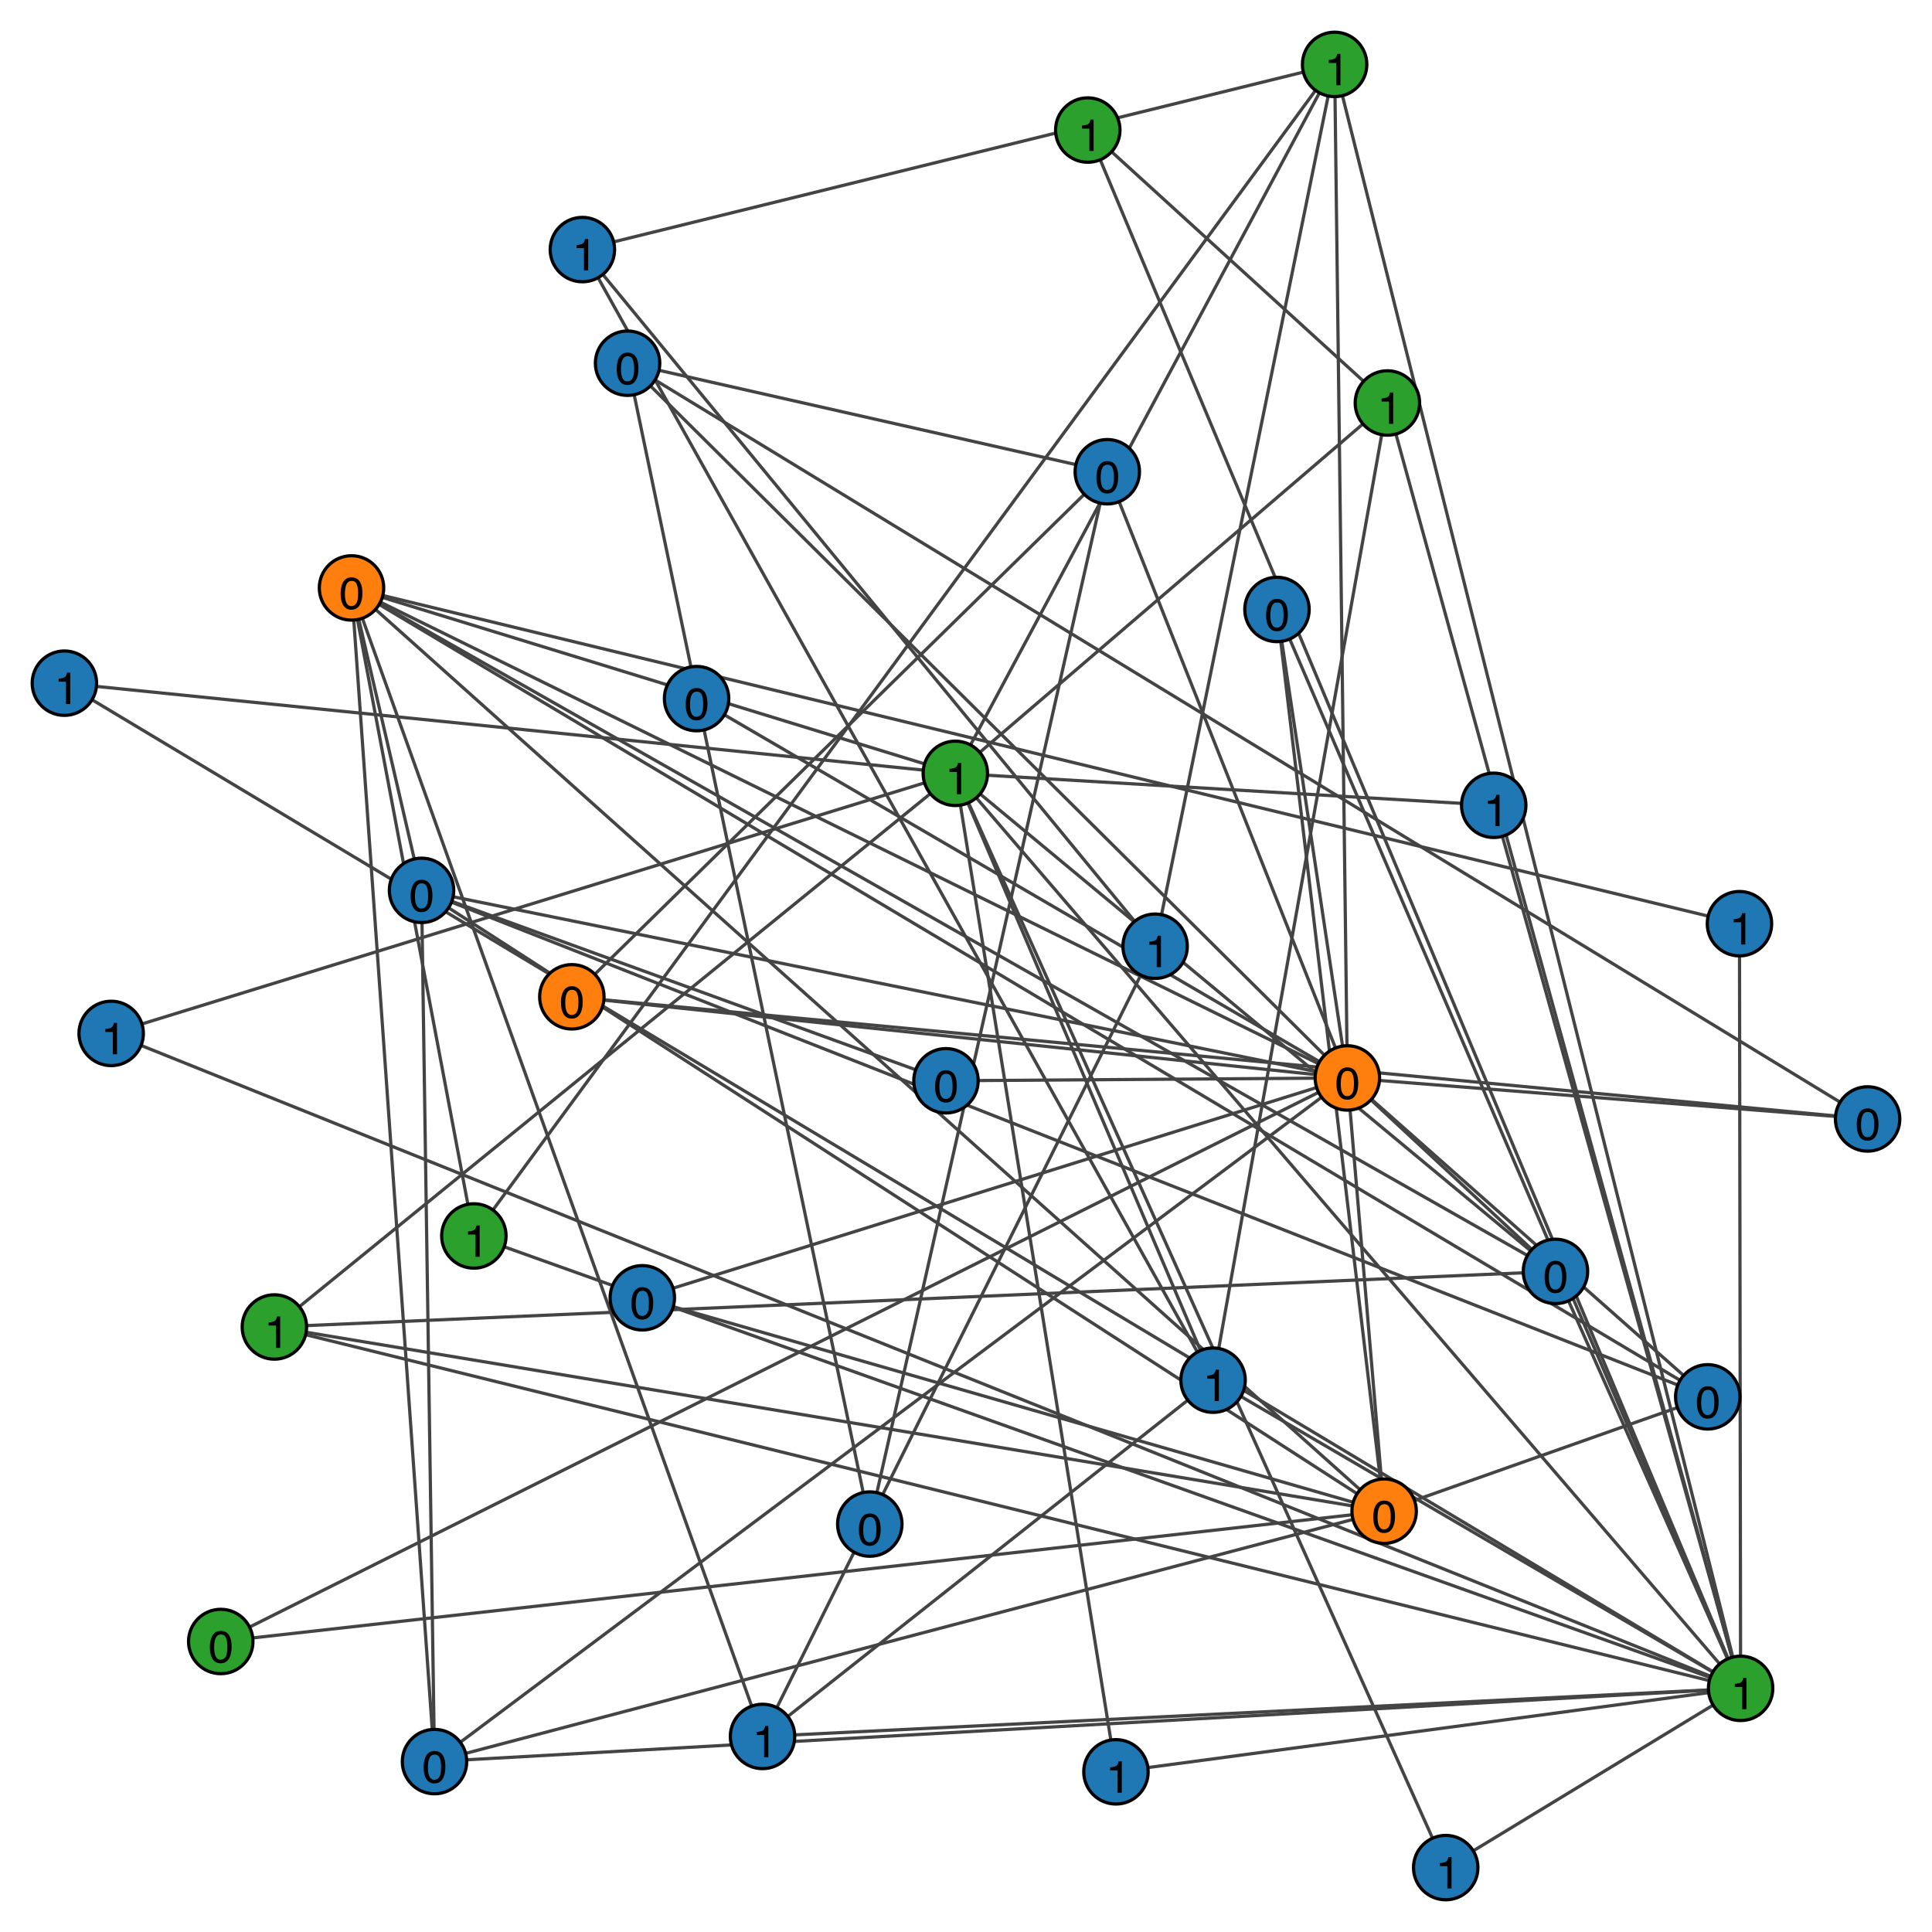 <?xml version="1.0" encoding="UTF-8"?>
<svg xmlns="http://www.w3.org/2000/svg" xmlns:xlink="http://www.w3.org/1999/xlink" width="600" height="600" viewBox="0 0 600 600">
<defs>
<g>
<g id="glyph-0-0">
<path d="M 3.789 -9.789 C 5.055 -9.789 5.969 -9.266 6.535 -8.223 C 6.973 -7.418 7.191 -6.312 7.191 -4.906 C 7.191 -3.578 6.992 -2.477 6.598 -1.605 C 6.023 -0.359 5.082 0.266 3.781 0.266 C 2.605 0.266 1.73 -0.242 1.156 -1.266 C 0.676 -2.117 0.438 -3.262 0.438 -4.695 C 0.438 -5.809 0.582 -6.762 0.867 -7.562 C 1.406 -9.047 2.379 -9.789 3.789 -9.789 Z M 3.773 -0.855 C 4.41 -0.855 4.918 -1.137 5.297 -1.703 C 5.676 -2.266 5.867 -3.32 5.867 -4.859 C 5.867 -5.973 5.727 -6.887 5.453 -7.605 C 5.18 -8.324 4.652 -8.68 3.863 -8.68 C 3.137 -8.68 2.609 -8.34 2.273 -7.66 C 1.938 -6.977 1.77 -5.977 1.77 -4.648 C 1.77 -3.648 1.879 -2.848 2.094 -2.242 C 2.422 -1.316 2.98 -0.855 3.773 -0.855 Z M 3.773 -0.855 "/>
</g>
<g id="glyph-0-1">
<path d="M 1.34 -6.93 L 1.34 -7.875 C 2.227 -7.961 2.848 -8.105 3.199 -8.309 C 3.551 -8.512 3.812 -8.992 3.984 -9.75 L 4.957 -9.75 L 4.957 0 L 3.645 0 L 3.645 -6.93 Z M 1.34 -6.93 "/>
</g>
</g>
</defs>
<rect x="-60" y="-60" width="720" height="720" fill="rgb(100%, 100%, 100%)" fill-opacity="1"/>
<path fill="none" stroke-width="1" stroke-linecap="butt" stroke-linejoin="miter" stroke="rgb(26.667%, 26.667%, 26.667%)" stroke-opacity="1" stroke-miterlimit="10" d="M 418.434 334.762 L 429.855 469.309 "/>
<path fill="none" stroke-width="1" stroke-linecap="butt" stroke-linejoin="miter" stroke="rgb(26.667%, 26.667%, 26.667%)" stroke-opacity="1" stroke-miterlimit="10" d="M 418.434 334.762 L 109.164 182.586 "/>
<path fill="none" stroke-width="1" stroke-linecap="butt" stroke-linejoin="miter" stroke="rgb(26.667%, 26.667%, 26.667%)" stroke-opacity="1" stroke-miterlimit="10" d="M 418.434 334.762 L 130.91 276.508 "/>
<path fill="none" stroke-width="1" stroke-linecap="butt" stroke-linejoin="miter" stroke="rgb(26.667%, 26.667%, 26.667%)" stroke-opacity="1" stroke-miterlimit="10" d="M 418.434 334.762 L 177.59 309.566 "/>
<path fill="none" stroke-width="1" stroke-linecap="butt" stroke-linejoin="miter" stroke="rgb(26.667%, 26.667%, 26.667%)" stroke-opacity="1" stroke-miterlimit="10" d="M 418.434 334.762 L 194.898 112.797 "/>
<path fill="none" stroke-width="1" stroke-linecap="butt" stroke-linejoin="miter" stroke="rgb(26.667%, 26.667%, 26.667%)" stroke-opacity="1" stroke-miterlimit="10" d="M 418.434 334.762 L 343.879 146.5 "/>
<path fill="none" stroke-width="1" stroke-linecap="butt" stroke-linejoin="miter" stroke="rgb(26.667%, 26.667%, 26.667%)" stroke-opacity="1" stroke-miterlimit="10" d="M 418.434 334.762 L 530.355 433.801 "/>
<path fill="none" stroke-width="1" stroke-linecap="butt" stroke-linejoin="miter" stroke="rgb(26.667%, 26.667%, 26.667%)" stroke-opacity="1" stroke-miterlimit="10" d="M 418.434 334.762 L 483.062 394.844 "/>
<path fill="none" stroke-width="1" stroke-linecap="butt" stroke-linejoin="miter" stroke="rgb(26.667%, 26.667%, 26.667%)" stroke-opacity="1" stroke-miterlimit="10" d="M 418.434 334.762 L 580 347.5 "/>
<path fill="none" stroke-width="1" stroke-linecap="butt" stroke-linejoin="miter" stroke="rgb(26.667%, 26.667%, 26.667%)" stroke-opacity="1" stroke-miterlimit="10" d="M 418.434 334.762 L 216.328 216.957 "/>
<path fill="none" stroke-width="1" stroke-linecap="butt" stroke-linejoin="miter" stroke="rgb(26.667%, 26.667%, 26.667%)" stroke-opacity="1" stroke-miterlimit="10" d="M 418.434 334.762 L 293.781 335.645 "/>
<path fill="none" stroke-width="1" stroke-linecap="butt" stroke-linejoin="miter" stroke="rgb(26.667%, 26.667%, 26.667%)" stroke-opacity="1" stroke-miterlimit="10" d="M 418.434 334.762 L 134.941 547.078 "/>
<path fill="none" stroke-width="1" stroke-linecap="butt" stroke-linejoin="miter" stroke="rgb(26.667%, 26.667%, 26.667%)" stroke-opacity="1" stroke-miterlimit="10" d="M 418.434 334.762 L 199.477 403.039 "/>
<path fill="none" stroke-width="1" stroke-linecap="butt" stroke-linejoin="miter" stroke="rgb(26.667%, 26.667%, 26.667%)" stroke-opacity="1" stroke-miterlimit="10" d="M 418.434 334.762 L 396.578 189.273 "/>
<path fill="none" stroke-width="1" stroke-linecap="butt" stroke-linejoin="miter" stroke="rgb(26.667%, 26.667%, 26.667%)" stroke-opacity="1" stroke-miterlimit="10" d="M 418.434 334.762 L 68.555 509.781 "/>
<path fill="none" stroke-width="1" stroke-linecap="butt" stroke-linejoin="miter" stroke="rgb(26.667%, 26.667%, 26.667%)" stroke-opacity="1" stroke-miterlimit="10" d="M 418.434 334.762 L 414.477 20 "/>
<path fill="none" stroke-width="1" stroke-linecap="butt" stroke-linejoin="miter" stroke="rgb(26.667%, 26.667%, 26.667%)" stroke-opacity="1" stroke-miterlimit="10" d="M 429.855 469.309 L 109.164 182.586 "/>
<path fill="none" stroke-width="1" stroke-linecap="butt" stroke-linejoin="miter" stroke="rgb(26.667%, 26.667%, 26.667%)" stroke-opacity="1" stroke-miterlimit="10" d="M 429.855 469.309 L 130.91 276.508 "/>
<path fill="none" stroke-width="1" stroke-linecap="butt" stroke-linejoin="miter" stroke="rgb(26.667%, 26.667%, 26.667%)" stroke-opacity="1" stroke-miterlimit="10" d="M 429.855 469.309 L 530.355 433.801 "/>
<path fill="none" stroke-width="1" stroke-linecap="butt" stroke-linejoin="miter" stroke="rgb(26.667%, 26.667%, 26.667%)" stroke-opacity="1" stroke-miterlimit="10" d="M 429.855 469.309 L 134.941 547.078 "/>
<path fill="none" stroke-width="1" stroke-linecap="butt" stroke-linejoin="miter" stroke="rgb(26.667%, 26.667%, 26.667%)" stroke-opacity="1" stroke-miterlimit="10" d="M 429.855 469.309 L 199.477 403.039 "/>
<path fill="none" stroke-width="1" stroke-linecap="butt" stroke-linejoin="miter" stroke="rgb(26.667%, 26.667%, 26.667%)" stroke-opacity="1" stroke-miterlimit="10" d="M 429.855 469.309 L 396.578 189.273 "/>
<path fill="none" stroke-width="1" stroke-linecap="butt" stroke-linejoin="miter" stroke="rgb(26.667%, 26.667%, 26.667%)" stroke-opacity="1" stroke-miterlimit="10" d="M 429.855 469.309 L 68.555 509.781 "/>
<path fill="none" stroke-width="1" stroke-linecap="butt" stroke-linejoin="miter" stroke="rgb(26.667%, 26.667%, 26.667%)" stroke-opacity="1" stroke-miterlimit="10" d="M 429.855 469.309 L 85.211 412.105 "/>
<path fill="none" stroke-width="1" stroke-linecap="butt" stroke-linejoin="miter" stroke="rgb(26.667%, 26.667%, 26.667%)" stroke-opacity="1" stroke-miterlimit="10" d="M 109.164 182.586 L 130.91 276.508 "/>
<path fill="none" stroke-width="1" stroke-linecap="butt" stroke-linejoin="miter" stroke="rgb(26.667%, 26.667%, 26.667%)" stroke-opacity="1" stroke-miterlimit="10" d="M 109.164 182.586 L 530.355 433.801 "/>
<path fill="none" stroke-width="1" stroke-linecap="butt" stroke-linejoin="miter" stroke="rgb(26.667%, 26.667%, 26.667%)" stroke-opacity="1" stroke-miterlimit="10" d="M 109.164 182.586 L 236.809 539.266 "/>
<path fill="none" stroke-width="1" stroke-linecap="butt" stroke-linejoin="miter" stroke="rgb(26.667%, 26.667%, 26.667%)" stroke-opacity="1" stroke-miterlimit="10" d="M 109.164 182.586 L 147.16 383.836 "/>
<path fill="none" stroke-width="1" stroke-linecap="butt" stroke-linejoin="miter" stroke="rgb(26.667%, 26.667%, 26.667%)" stroke-opacity="1" stroke-miterlimit="10" d="M 109.164 182.586 L 296.684 240.168 "/>
<path fill="none" stroke-width="1" stroke-linecap="butt" stroke-linejoin="miter" stroke="rgb(26.667%, 26.667%, 26.667%)" stroke-opacity="1" stroke-miterlimit="10" d="M 109.164 182.586 L 540.207 286.859 "/>
<path fill="none" stroke-width="1" stroke-linecap="butt" stroke-linejoin="miter" stroke="rgb(26.667%, 26.667%, 26.667%)" stroke-opacity="1" stroke-miterlimit="10" d="M 109.164 182.586 L 483.062 394.844 "/>
<path fill="none" stroke-width="1" stroke-linecap="butt" stroke-linejoin="miter" stroke="rgb(26.667%, 26.667%, 26.667%)" stroke-opacity="1" stroke-miterlimit="10" d="M 109.164 182.586 L 134.941 547.078 "/>
<path fill="none" stroke-width="1" stroke-linecap="butt" stroke-linejoin="miter" stroke="rgb(26.667%, 26.667%, 26.667%)" stroke-opacity="1" stroke-miterlimit="10" d="M 130.91 276.508 L 530.355 433.801 "/>
<path fill="none" stroke-width="1" stroke-linecap="butt" stroke-linejoin="miter" stroke="rgb(26.667%, 26.667%, 26.667%)" stroke-opacity="1" stroke-miterlimit="10" d="M 130.91 276.508 L 293.781 335.645 "/>
<path fill="none" stroke-width="1" stroke-linecap="butt" stroke-linejoin="miter" stroke="rgb(26.667%, 26.667%, 26.667%)" stroke-opacity="1" stroke-miterlimit="10" d="M 130.91 276.508 L 134.941 547.078 "/>
<path fill="none" stroke-width="1" stroke-linecap="butt" stroke-linejoin="miter" stroke="rgb(26.667%, 26.667%, 26.667%)" stroke-opacity="1" stroke-miterlimit="10" d="M 177.59 309.566 L 343.879 146.5 "/>
<path fill="none" stroke-width="1" stroke-linecap="butt" stroke-linejoin="miter" stroke="rgb(26.667%, 26.667%, 26.667%)" stroke-opacity="1" stroke-miterlimit="10" d="M 177.59 309.566 L 580 347.5 "/>
<path fill="none" stroke-width="1" stroke-linecap="butt" stroke-linejoin="miter" stroke="rgb(26.667%, 26.667%, 26.667%)" stroke-opacity="1" stroke-miterlimit="10" d="M 194.898 112.797 L 343.879 146.5 "/>
<path fill="none" stroke-width="1" stroke-linecap="butt" stroke-linejoin="miter" stroke="rgb(26.667%, 26.667%, 26.667%)" stroke-opacity="1" stroke-miterlimit="10" d="M 194.898 112.797 L 580 347.5 "/>
<path fill="none" stroke-width="1" stroke-linecap="butt" stroke-linejoin="miter" stroke="rgb(26.667%, 26.667%, 26.667%)" stroke-opacity="1" stroke-miterlimit="10" d="M 194.898 112.797 L 270.121 473.312 "/>
<path fill="none" stroke-width="1" stroke-linecap="butt" stroke-linejoin="miter" stroke="rgb(26.667%, 26.667%, 26.667%)" stroke-opacity="1" stroke-miterlimit="10" d="M 343.879 146.5 L 270.121 473.312 "/>
<path fill="none" stroke-width="1" stroke-linecap="butt" stroke-linejoin="miter" stroke="rgb(26.667%, 26.667%, 26.667%)" stroke-opacity="1" stroke-miterlimit="10" d="M 483.062 394.844 L 85.211 412.105 "/>
<path fill="none" stroke-width="1" stroke-linecap="butt" stroke-linejoin="miter" stroke="rgb(26.667%, 26.667%, 26.667%)" stroke-opacity="1" stroke-miterlimit="10" d="M 483.062 394.844 L 296.684 240.168 "/>
<path fill="none" stroke-width="1" stroke-linecap="butt" stroke-linejoin="miter" stroke="rgb(26.667%, 26.667%, 26.667%)" stroke-opacity="1" stroke-miterlimit="10" d="M 483.062 394.844 L 540.562 524.332 "/>
<path fill="none" stroke-width="1" stroke-linecap="butt" stroke-linejoin="miter" stroke="rgb(26.667%, 26.667%, 26.667%)" stroke-opacity="1" stroke-miterlimit="10" d="M 540.207 286.859 L 540.562 524.332 "/>
<path fill="none" stroke-width="1" stroke-linecap="butt" stroke-linejoin="miter" stroke="rgb(26.667%, 26.667%, 26.667%)" stroke-opacity="1" stroke-miterlimit="10" d="M 134.941 547.078 L 540.562 524.332 "/>
<path fill="none" stroke-width="1" stroke-linecap="butt" stroke-linejoin="miter" stroke="rgb(26.667%, 26.667%, 26.667%)" stroke-opacity="1" stroke-miterlimit="10" d="M 448.98 580 L 296.684 240.168 "/>
<path fill="none" stroke-width="1" stroke-linecap="butt" stroke-linejoin="miter" stroke="rgb(26.667%, 26.667%, 26.667%)" stroke-opacity="1" stroke-miterlimit="10" d="M 448.98 580 L 540.562 524.332 "/>
<path fill="none" stroke-width="1" stroke-linecap="butt" stroke-linejoin="miter" stroke="rgb(26.667%, 26.667%, 26.667%)" stroke-opacity="1" stroke-miterlimit="10" d="M 346.57 550.258 L 296.684 240.168 "/>
<path fill="none" stroke-width="1" stroke-linecap="butt" stroke-linejoin="miter" stroke="rgb(26.667%, 26.667%, 26.667%)" stroke-opacity="1" stroke-miterlimit="10" d="M 346.57 550.258 L 540.562 524.332 "/>
<path fill="none" stroke-width="1" stroke-linecap="butt" stroke-linejoin="miter" stroke="rgb(26.667%, 26.667%, 26.667%)" stroke-opacity="1" stroke-miterlimit="10" d="M 20 212.164 L 296.684 240.168 "/>
<path fill="none" stroke-width="1" stroke-linecap="butt" stroke-linejoin="miter" stroke="rgb(26.667%, 26.667%, 26.667%)" stroke-opacity="1" stroke-miterlimit="10" d="M 20 212.164 L 540.562 524.332 "/>
<path fill="none" stroke-width="1" stroke-linecap="butt" stroke-linejoin="miter" stroke="rgb(26.667%, 26.667%, 26.667%)" stroke-opacity="1" stroke-miterlimit="10" d="M 396.578 189.273 L 540.562 524.332 "/>
<path fill="none" stroke-width="1" stroke-linecap="butt" stroke-linejoin="miter" stroke="rgb(26.667%, 26.667%, 26.667%)" stroke-opacity="1" stroke-miterlimit="10" d="M 463.887 250.094 L 296.684 240.168 "/>
<path fill="none" stroke-width="1" stroke-linecap="butt" stroke-linejoin="miter" stroke="rgb(26.667%, 26.667%, 26.667%)" stroke-opacity="1" stroke-miterlimit="10" d="M 463.887 250.094 L 540.562 524.332 "/>
<path fill="none" stroke-width="1" stroke-linecap="butt" stroke-linejoin="miter" stroke="rgb(26.667%, 26.667%, 26.667%)" stroke-opacity="1" stroke-miterlimit="10" d="M 34.527 320.938 L 296.684 240.168 "/>
<path fill="none" stroke-width="1" stroke-linecap="butt" stroke-linejoin="miter" stroke="rgb(26.667%, 26.667%, 26.667%)" stroke-opacity="1" stroke-miterlimit="10" d="M 34.527 320.938 L 540.562 524.332 "/>
<path fill="none" stroke-width="1" stroke-linecap="butt" stroke-linejoin="miter" stroke="rgb(26.667%, 26.667%, 26.667%)" stroke-opacity="1" stroke-miterlimit="10" d="M 376.73 428.625 L 180.863 77.508 "/>
<path fill="none" stroke-width="1" stroke-linecap="butt" stroke-linejoin="miter" stroke="rgb(26.667%, 26.667%, 26.667%)" stroke-opacity="1" stroke-miterlimit="10" d="M 376.73 428.625 L 236.809 539.266 "/>
<path fill="none" stroke-width="1" stroke-linecap="butt" stroke-linejoin="miter" stroke="rgb(26.667%, 26.667%, 26.667%)" stroke-opacity="1" stroke-miterlimit="10" d="M 376.73 428.625 L 296.684 240.168 "/>
<path fill="none" stroke-width="1" stroke-linecap="butt" stroke-linejoin="miter" stroke="rgb(26.667%, 26.667%, 26.667%)" stroke-opacity="1" stroke-miterlimit="10" d="M 376.73 428.625 L 540.562 524.332 "/>
<path fill="none" stroke-width="1" stroke-linecap="butt" stroke-linejoin="miter" stroke="rgb(26.667%, 26.667%, 26.667%)" stroke-opacity="1" stroke-miterlimit="10" d="M 376.73 428.625 L 430.863 125.148 "/>
<path fill="none" stroke-width="1" stroke-linecap="butt" stroke-linejoin="miter" stroke="rgb(26.667%, 26.667%, 26.667%)" stroke-opacity="1" stroke-miterlimit="10" d="M 358.734 293.859 L 180.863 77.508 "/>
<path fill="none" stroke-width="1" stroke-linecap="butt" stroke-linejoin="miter" stroke="rgb(26.667%, 26.667%, 26.667%)" stroke-opacity="1" stroke-miterlimit="10" d="M 358.734 293.859 L 236.809 539.266 "/>
<path fill="none" stroke-width="1" stroke-linecap="butt" stroke-linejoin="miter" stroke="rgb(26.667%, 26.667%, 26.667%)" stroke-opacity="1" stroke-miterlimit="10" d="M 358.734 293.859 L 414.477 20 "/>
<path fill="none" stroke-width="1" stroke-linecap="butt" stroke-linejoin="miter" stroke="rgb(26.667%, 26.667%, 26.667%)" stroke-opacity="1" stroke-miterlimit="10" d="M 180.863 77.508 L 414.477 20 "/>
<path fill="none" stroke-width="1" stroke-linecap="butt" stroke-linejoin="miter" stroke="rgb(26.667%, 26.667%, 26.667%)" stroke-opacity="1" stroke-miterlimit="10" d="M 337.82 40.387 L 430.863 125.148 "/>
<path fill="none" stroke-width="1" stroke-linecap="butt" stroke-linejoin="miter" stroke="rgb(26.667%, 26.667%, 26.667%)" stroke-opacity="1" stroke-miterlimit="10" d="M 337.82 40.387 L 540.562 524.332 "/>
<path fill="none" stroke-width="1" stroke-linecap="butt" stroke-linejoin="miter" stroke="rgb(26.667%, 26.667%, 26.667%)" stroke-opacity="1" stroke-miterlimit="10" d="M 236.809 539.266 L 540.562 524.332 "/>
<path fill="none" stroke-width="1" stroke-linecap="butt" stroke-linejoin="miter" stroke="rgb(26.667%, 26.667%, 26.667%)" stroke-opacity="1" stroke-miterlimit="10" d="M 147.16 383.836 L 414.477 20 "/>
<path fill="none" stroke-width="1" stroke-linecap="butt" stroke-linejoin="miter" stroke="rgb(26.667%, 26.667%, 26.667%)" stroke-opacity="1" stroke-miterlimit="10" d="M 147.16 383.836 L 540.562 524.332 "/>
<path fill="none" stroke-width="1" stroke-linecap="butt" stroke-linejoin="miter" stroke="rgb(26.667%, 26.667%, 26.667%)" stroke-opacity="1" stroke-miterlimit="10" d="M 430.863 125.148 L 296.684 240.168 "/>
<path fill="none" stroke-width="1" stroke-linecap="butt" stroke-linejoin="miter" stroke="rgb(26.667%, 26.667%, 26.667%)" stroke-opacity="1" stroke-miterlimit="10" d="M 430.863 125.148 L 540.562 524.332 "/>
<path fill="none" stroke-width="1" stroke-linecap="butt" stroke-linejoin="miter" stroke="rgb(26.667%, 26.667%, 26.667%)" stroke-opacity="1" stroke-miterlimit="10" d="M 85.211 412.105 L 296.684 240.168 "/>
<path fill="none" stroke-width="1" stroke-linecap="butt" stroke-linejoin="miter" stroke="rgb(26.667%, 26.667%, 26.667%)" stroke-opacity="1" stroke-miterlimit="10" d="M 85.211 412.105 L 540.562 524.332 "/>
<path fill="none" stroke-width="1" stroke-linecap="butt" stroke-linejoin="miter" stroke="rgb(26.667%, 26.667%, 26.667%)" stroke-opacity="1" stroke-miterlimit="10" d="M 414.477 20 L 296.684 240.168 "/>
<path fill="none" stroke-width="1" stroke-linecap="butt" stroke-linejoin="miter" stroke="rgb(26.667%, 26.667%, 26.667%)" stroke-opacity="1" stroke-miterlimit="10" d="M 414.477 20 L 540.562 524.332 "/>
<path fill="none" stroke-width="1" stroke-linecap="butt" stroke-linejoin="miter" stroke="rgb(26.667%, 26.667%, 26.667%)" stroke-opacity="1" stroke-miterlimit="10" d="M 296.684 240.168 L 540.562 524.332 "/>
<path fill-rule="nonzero" fill="rgb(100%, 49.804%, 5.49%)" fill-opacity="1" stroke-width="1" stroke-linecap="butt" stroke-linejoin="miter" stroke="rgb(0%, 0%, 0%)" stroke-opacity="1" stroke-miterlimit="10" d="M 428.434 334.762 C 428.434 340.285 423.957 344.762 418.434 344.762 C 412.914 344.762 408.434 340.285 408.434 334.762 C 408.434 329.242 412.914 324.762 418.434 324.762 C 423.957 324.762 428.434 329.242 428.434 334.762 "/>
<path fill-rule="nonzero" fill="rgb(100%, 49.804%, 5.49%)" fill-opacity="1" stroke-width="1" stroke-linecap="butt" stroke-linejoin="miter" stroke="rgb(0%, 0%, 0%)" stroke-opacity="1" stroke-miterlimit="10" d="M 439.855 469.309 C 439.855 474.832 435.379 479.309 429.855 479.309 C 424.332 479.309 419.855 474.832 419.855 469.309 C 419.855 463.789 424.332 459.309 429.855 459.309 C 435.379 459.309 439.855 463.789 439.855 469.309 "/>
<path fill-rule="nonzero" fill="rgb(100%, 49.804%, 5.49%)" fill-opacity="1" stroke-width="1" stroke-linecap="butt" stroke-linejoin="miter" stroke="rgb(0%, 0%, 0%)" stroke-opacity="1" stroke-miterlimit="10" d="M 119.164 182.586 C 119.164 188.105 114.688 192.586 109.164 192.586 C 103.641 192.586 99.164 188.105 99.164 182.586 C 99.164 177.062 103.641 172.586 109.164 172.586 C 114.688 172.586 119.164 177.062 119.164 182.586 "/>
<path fill-rule="nonzero" fill="rgb(12.157%, 46.667%, 70.588%)" fill-opacity="1" stroke-width="1" stroke-linecap="butt" stroke-linejoin="miter" stroke="rgb(0%, 0%, 0%)" stroke-opacity="1" stroke-miterlimit="10" d="M 140.91 276.508 C 140.91 282.031 136.434 286.508 130.91 286.508 C 125.387 286.508 120.91 282.031 120.91 276.508 C 120.91 270.984 125.387 266.508 130.91 266.508 C 136.434 266.508 140.91 270.984 140.91 276.508 "/>
<path fill-rule="nonzero" fill="rgb(100%, 49.804%, 5.49%)" fill-opacity="1" stroke-width="1" stroke-linecap="butt" stroke-linejoin="miter" stroke="rgb(0%, 0%, 0%)" stroke-opacity="1" stroke-miterlimit="10" d="M 187.59 309.566 C 187.59 315.09 183.113 319.566 177.59 319.566 C 172.07 319.566 167.59 315.09 167.59 309.566 C 167.59 304.043 172.07 299.566 177.59 299.566 C 183.113 299.566 187.59 304.043 187.59 309.566 "/>
<path fill-rule="nonzero" fill="rgb(12.157%, 46.667%, 70.588%)" fill-opacity="1" stroke-width="1" stroke-linecap="butt" stroke-linejoin="miter" stroke="rgb(0%, 0%, 0%)" stroke-opacity="1" stroke-miterlimit="10" d="M 204.898 112.797 C 204.898 118.32 200.422 122.797 194.898 122.797 C 189.375 122.797 184.898 118.32 184.898 112.797 C 184.898 107.273 189.375 102.797 194.898 102.797 C 200.422 102.797 204.898 107.273 204.898 112.797 "/>
<path fill-rule="nonzero" fill="rgb(12.157%, 46.667%, 70.588%)" fill-opacity="1" stroke-width="1" stroke-linecap="butt" stroke-linejoin="miter" stroke="rgb(0%, 0%, 0%)" stroke-opacity="1" stroke-miterlimit="10" d="M 353.879 146.5 C 353.879 152.02 349.402 156.5 343.879 156.5 C 338.355 156.5 333.879 152.02 333.879 146.5 C 333.879 140.977 338.355 136.5 343.879 136.5 C 349.402 136.5 353.879 140.977 353.879 146.5 "/>
<path fill-rule="nonzero" fill="rgb(12.157%, 46.667%, 70.588%)" fill-opacity="1" stroke-width="1" stroke-linecap="butt" stroke-linejoin="miter" stroke="rgb(0%, 0%, 0%)" stroke-opacity="1" stroke-miterlimit="10" d="M 540.355 433.801 C 540.355 439.324 535.879 443.801 530.355 443.801 C 524.836 443.801 520.355 439.324 520.355 433.801 C 520.355 428.277 524.836 423.801 530.355 423.801 C 535.879 423.801 540.355 428.277 540.355 433.801 "/>
<path fill-rule="nonzero" fill="rgb(12.157%, 46.667%, 70.588%)" fill-opacity="1" stroke-width="1" stroke-linecap="butt" stroke-linejoin="miter" stroke="rgb(0%, 0%, 0%)" stroke-opacity="1" stroke-miterlimit="10" d="M 493.062 394.844 C 493.062 400.363 488.586 404.844 483.062 404.844 C 477.543 404.844 473.062 400.363 473.062 394.844 C 473.062 389.32 477.543 384.844 483.062 384.844 C 488.586 384.844 493.062 389.32 493.062 394.844 "/>
<path fill-rule="nonzero" fill="rgb(12.157%, 46.667%, 70.588%)" fill-opacity="1" stroke-width="1" stroke-linecap="butt" stroke-linejoin="miter" stroke="rgb(0%, 0%, 0%)" stroke-opacity="1" stroke-miterlimit="10" d="M 550.207 286.859 C 550.207 292.383 545.73 296.859 540.207 296.859 C 534.688 296.859 530.207 292.383 530.207 286.859 C 530.207 281.336 534.688 276.859 540.207 276.859 C 545.73 276.859 550.207 281.336 550.207 286.859 "/>
<path fill-rule="nonzero" fill="rgb(12.157%, 46.667%, 70.588%)" fill-opacity="1" stroke-width="1" stroke-linecap="butt" stroke-linejoin="miter" stroke="rgb(0%, 0%, 0%)" stroke-opacity="1" stroke-miterlimit="10" d="M 590 347.5 C 590 353.023 585.523 357.5 580 357.5 C 574.477 357.5 570 353.023 570 347.5 C 570 341.977 574.477 337.5 580 337.5 C 585.523 337.5 590 341.977 590 347.5 "/>
<path fill-rule="nonzero" fill="rgb(12.157%, 46.667%, 70.588%)" fill-opacity="1" stroke-width="1" stroke-linecap="butt" stroke-linejoin="miter" stroke="rgb(0%, 0%, 0%)" stroke-opacity="1" stroke-miterlimit="10" d="M 226.328 216.957 C 226.328 222.48 221.852 226.957 216.328 226.957 C 210.809 226.957 206.328 222.48 206.328 216.957 C 206.328 211.434 210.809 206.957 216.328 206.957 C 221.852 206.957 226.328 211.434 226.328 216.957 "/>
<path fill-rule="nonzero" fill="rgb(12.157%, 46.667%, 70.588%)" fill-opacity="1" stroke-width="1" stroke-linecap="butt" stroke-linejoin="miter" stroke="rgb(0%, 0%, 0%)" stroke-opacity="1" stroke-miterlimit="10" d="M 303.781 335.645 C 303.781 341.168 299.301 345.645 293.781 345.645 C 288.258 345.645 283.781 341.168 283.781 335.645 C 283.781 330.121 288.258 325.645 293.781 325.645 C 299.301 325.645 303.781 330.121 303.781 335.645 "/>
<path fill-rule="nonzero" fill="rgb(12.157%, 46.667%, 70.588%)" fill-opacity="1" stroke-width="1" stroke-linecap="butt" stroke-linejoin="miter" stroke="rgb(0%, 0%, 0%)" stroke-opacity="1" stroke-miterlimit="10" d="M 144.941 547.078 C 144.941 552.602 140.465 557.078 134.941 557.078 C 129.418 557.078 124.941 552.602 124.941 547.078 C 124.941 541.555 129.418 537.078 134.941 537.078 C 140.465 537.078 144.941 541.555 144.941 547.078 "/>
<path fill-rule="nonzero" fill="rgb(12.157%, 46.667%, 70.588%)" fill-opacity="1" stroke-width="1" stroke-linecap="butt" stroke-linejoin="miter" stroke="rgb(0%, 0%, 0%)" stroke-opacity="1" stroke-miterlimit="10" d="M 458.98 580 C 458.98 585.523 454.504 590 448.98 590 C 443.457 590 438.98 585.523 438.98 580 C 438.98 574.477 443.457 570 448.98 570 C 454.504 570 458.98 574.477 458.98 580 "/>
<path fill-rule="nonzero" fill="rgb(12.157%, 46.667%, 70.588%)" fill-opacity="1" stroke-width="1" stroke-linecap="butt" stroke-linejoin="miter" stroke="rgb(0%, 0%, 0%)" stroke-opacity="1" stroke-miterlimit="10" d="M 356.57 550.258 C 356.57 555.781 352.09 560.258 346.57 560.258 C 341.047 560.258 336.57 555.781 336.57 550.258 C 336.57 544.734 341.047 540.258 346.57 540.258 C 352.09 540.258 356.57 544.734 356.57 550.258 "/>
<path fill-rule="nonzero" fill="rgb(12.157%, 46.667%, 70.588%)" fill-opacity="1" stroke-width="1" stroke-linecap="butt" stroke-linejoin="miter" stroke="rgb(0%, 0%, 0%)" stroke-opacity="1" stroke-miterlimit="10" d="M 280.121 473.312 C 280.121 478.836 275.645 483.312 270.121 483.312 C 264.598 483.312 260.121 478.836 260.121 473.312 C 260.121 467.789 264.598 463.312 270.121 463.312 C 275.645 463.312 280.121 467.789 280.121 473.312 "/>
<path fill-rule="nonzero" fill="rgb(12.157%, 46.667%, 70.588%)" fill-opacity="1" stroke-width="1" stroke-linecap="butt" stroke-linejoin="miter" stroke="rgb(0%, 0%, 0%)" stroke-opacity="1" stroke-miterlimit="10" d="M 209.477 403.039 C 209.477 408.562 205 413.039 199.477 413.039 C 193.953 413.039 189.477 408.562 189.477 403.039 C 189.477 397.516 193.953 393.039 199.477 393.039 C 205 393.039 209.477 397.516 209.477 403.039 "/>
<path fill-rule="nonzero" fill="rgb(12.157%, 46.667%, 70.588%)" fill-opacity="1" stroke-width="1" stroke-linecap="butt" stroke-linejoin="miter" stroke="rgb(0%, 0%, 0%)" stroke-opacity="1" stroke-miterlimit="10" d="M 30 212.164 C 30 217.688 25.523 222.164 20 222.164 C 14.477 222.164 10 217.688 10 212.164 C 10 206.645 14.477 202.164 20 202.164 C 25.523 202.164 30 206.645 30 212.164 "/>
<path fill-rule="nonzero" fill="rgb(12.157%, 46.667%, 70.588%)" fill-opacity="1" stroke-width="1" stroke-linecap="butt" stroke-linejoin="miter" stroke="rgb(0%, 0%, 0%)" stroke-opacity="1" stroke-miterlimit="10" d="M 406.578 189.273 C 406.578 194.797 402.098 199.273 396.578 199.273 C 391.055 199.273 386.578 194.797 386.578 189.273 C 386.578 183.75 391.055 179.273 396.578 179.273 C 402.098 179.273 406.578 183.75 406.578 189.273 "/>
<path fill-rule="nonzero" fill="rgb(12.157%, 46.667%, 70.588%)" fill-opacity="1" stroke-width="1" stroke-linecap="butt" stroke-linejoin="miter" stroke="rgb(0%, 0%, 0%)" stroke-opacity="1" stroke-miterlimit="10" d="M 473.887 250.094 C 473.887 255.613 469.41 260.094 463.887 260.094 C 458.367 260.094 453.887 255.613 453.887 250.094 C 453.887 244.57 458.367 240.094 463.887 240.094 C 469.41 240.094 473.887 244.57 473.887 250.094 "/>
<path fill-rule="nonzero" fill="rgb(17.255%, 62.745%, 17.255%)" fill-opacity="1" stroke-width="1" stroke-linecap="butt" stroke-linejoin="miter" stroke="rgb(0%, 0%, 0%)" stroke-opacity="1" stroke-miterlimit="10" d="M 78.555 509.781 C 78.555 515.305 74.078 519.781 68.555 519.781 C 63.031 519.781 58.555 515.305 58.555 509.781 C 58.555 504.258 63.031 499.781 68.555 499.781 C 74.078 499.781 78.555 504.258 78.555 509.781 "/>
<path fill-rule="nonzero" fill="rgb(12.157%, 46.667%, 70.588%)" fill-opacity="1" stroke-width="1" stroke-linecap="butt" stroke-linejoin="miter" stroke="rgb(0%, 0%, 0%)" stroke-opacity="1" stroke-miterlimit="10" d="M 44.527 320.938 C 44.527 326.461 40.047 330.938 34.527 330.938 C 29.004 330.938 24.527 326.461 24.527 320.938 C 24.527 315.414 29.004 310.938 34.527 310.938 C 40.047 310.938 44.527 315.414 44.527 320.938 "/>
<path fill-rule="nonzero" fill="rgb(12.157%, 46.667%, 70.588%)" fill-opacity="1" stroke-width="1" stroke-linecap="butt" stroke-linejoin="miter" stroke="rgb(0%, 0%, 0%)" stroke-opacity="1" stroke-miterlimit="10" d="M 386.73 428.625 C 386.73 434.148 382.254 438.625 376.73 438.625 C 371.211 438.625 366.73 434.148 366.73 428.625 C 366.73 423.102 371.211 418.625 376.73 418.625 C 382.254 418.625 386.73 423.102 386.73 428.625 "/>
<path fill-rule="nonzero" fill="rgb(12.157%, 46.667%, 70.588%)" fill-opacity="1" stroke-width="1" stroke-linecap="butt" stroke-linejoin="miter" stroke="rgb(0%, 0%, 0%)" stroke-opacity="1" stroke-miterlimit="10" d="M 368.734 293.859 C 368.734 299.383 364.258 303.859 358.734 303.859 C 353.211 303.859 348.734 299.383 348.734 293.859 C 348.734 288.336 353.211 283.859 358.734 283.859 C 364.258 283.859 368.734 288.336 368.734 293.859 "/>
<path fill-rule="nonzero" fill="rgb(12.157%, 46.667%, 70.588%)" fill-opacity="1" stroke-width="1" stroke-linecap="butt" stroke-linejoin="miter" stroke="rgb(0%, 0%, 0%)" stroke-opacity="1" stroke-miterlimit="10" d="M 190.863 77.508 C 190.863 83.031 186.387 87.508 180.863 87.508 C 175.34 87.508 170.863 83.031 170.863 77.508 C 170.863 71.984 175.34 67.508 180.863 67.508 C 186.387 67.508 190.863 71.984 190.863 77.508 "/>
<path fill-rule="nonzero" fill="rgb(17.255%, 62.745%, 17.255%)" fill-opacity="1" stroke-width="1" stroke-linecap="butt" stroke-linejoin="miter" stroke="rgb(0%, 0%, 0%)" stroke-opacity="1" stroke-miterlimit="10" d="M 347.82 40.387 C 347.82 45.91 343.344 50.387 337.82 50.387 C 332.297 50.387 327.82 45.91 327.82 40.387 C 327.82 34.863 332.297 30.387 337.82 30.387 C 343.344 30.387 347.82 34.863 347.82 40.387 "/>
<path fill-rule="nonzero" fill="rgb(12.157%, 46.667%, 70.588%)" fill-opacity="1" stroke-width="1" stroke-linecap="butt" stroke-linejoin="miter" stroke="rgb(0%, 0%, 0%)" stroke-opacity="1" stroke-miterlimit="10" d="M 246.809 539.266 C 246.809 544.789 242.332 549.266 236.809 549.266 C 231.289 549.266 226.809 544.789 226.809 539.266 C 226.809 533.742 231.289 529.266 236.809 529.266 C 242.332 529.266 246.809 533.742 246.809 539.266 "/>
<path fill-rule="nonzero" fill="rgb(17.255%, 62.745%, 17.255%)" fill-opacity="1" stroke-width="1" stroke-linecap="butt" stroke-linejoin="miter" stroke="rgb(0%, 0%, 0%)" stroke-opacity="1" stroke-miterlimit="10" d="M 157.16 383.836 C 157.16 389.359 152.684 393.836 147.16 393.836 C 141.637 393.836 137.16 389.359 137.16 383.836 C 137.16 378.312 141.637 373.836 147.16 373.836 C 152.684 373.836 157.16 378.312 157.16 383.836 "/>
<path fill-rule="nonzero" fill="rgb(17.255%, 62.745%, 17.255%)" fill-opacity="1" stroke-width="1" stroke-linecap="butt" stroke-linejoin="miter" stroke="rgb(0%, 0%, 0%)" stroke-opacity="1" stroke-miterlimit="10" d="M 440.863 125.148 C 440.863 130.672 436.387 135.148 430.863 135.148 C 425.34 135.148 420.863 130.672 420.863 125.148 C 420.863 119.629 425.34 115.148 430.863 115.148 C 436.387 115.148 440.863 119.629 440.863 125.148 "/>
<path fill-rule="nonzero" fill="rgb(17.255%, 62.745%, 17.255%)" fill-opacity="1" stroke-width="1" stroke-linecap="butt" stroke-linejoin="miter" stroke="rgb(0%, 0%, 0%)" stroke-opacity="1" stroke-miterlimit="10" d="M 95.211 412.105 C 95.211 417.629 90.734 422.105 85.211 422.105 C 79.691 422.105 75.211 417.629 75.211 412.105 C 75.211 406.586 79.691 402.105 85.211 402.105 C 90.734 402.105 95.211 406.586 95.211 412.105 "/>
<path fill-rule="nonzero" fill="rgb(17.255%, 62.745%, 17.255%)" fill-opacity="1" stroke-width="1" stroke-linecap="butt" stroke-linejoin="miter" stroke="rgb(0%, 0%, 0%)" stroke-opacity="1" stroke-miterlimit="10" d="M 424.477 20 C 424.477 25.523 420 30 414.477 30 C 408.953 30 404.477 25.523 404.477 20 C 404.477 14.477 408.953 10 414.477 10 C 420 10 424.477 14.477 424.477 20 "/>
<path fill-rule="nonzero" fill="rgb(17.255%, 62.745%, 17.255%)" fill-opacity="1" stroke-width="1" stroke-linecap="butt" stroke-linejoin="miter" stroke="rgb(0%, 0%, 0%)" stroke-opacity="1" stroke-miterlimit="10" d="M 306.684 240.168 C 306.684 245.691 302.207 250.168 296.684 250.168 C 291.164 250.168 286.684 245.691 286.684 240.168 C 286.684 234.645 291.164 230.168 296.684 230.168 C 302.207 230.168 306.684 234.645 306.684 240.168 "/>
<path fill-rule="nonzero" fill="rgb(17.255%, 62.745%, 17.255%)" fill-opacity="1" stroke-width="1" stroke-linecap="butt" stroke-linejoin="miter" stroke="rgb(0%, 0%, 0%)" stroke-opacity="1" stroke-miterlimit="10" d="M 550.562 524.332 C 550.562 529.855 546.086 534.332 540.562 534.332 C 535.043 534.332 530.562 529.855 530.562 524.332 C 530.562 518.812 535.043 514.332 540.562 514.332 C 546.086 514.332 550.562 518.812 550.562 524.332 "/>
<g fill="rgb(0%, 0%, 0%)" fill-opacity="1">
<use xlink:href="#glyph-0-0" x="414.621" y="341.27"/>
</g>
<g fill="rgb(0%, 0%, 0%)" fill-opacity="1">
<use xlink:href="#glyph-0-0" x="426.043" y="475.816"/>
</g>
<g fill="rgb(0%, 0%, 0%)" fill-opacity="1">
<use xlink:href="#glyph-0-0" x="105.352" y="189.09"/>
</g>
<g fill="rgb(0%, 0%, 0%)" fill-opacity="1">
<use xlink:href="#glyph-0-0" x="127.098" y="283.012"/>
</g>
<g fill="rgb(0%, 0%, 0%)" fill-opacity="1">
<use xlink:href="#glyph-0-0" x="173.777" y="316.07"/>
</g>
<g fill="rgb(0%, 0%, 0%)" fill-opacity="1">
<use xlink:href="#glyph-0-0" x="191.082" y="119.301"/>
</g>
<g fill="rgb(0%, 0%, 0%)" fill-opacity="1">
<use xlink:href="#glyph-0-0" x="340.062" y="153.004"/>
</g>
<g fill="rgb(0%, 0%, 0%)" fill-opacity="1">
<use xlink:href="#glyph-0-0" x="526.543" y="440.305"/>
</g>
<g fill="rgb(0%, 0%, 0%)" fill-opacity="1">
<use xlink:href="#glyph-0-0" x="479.25" y="401.348"/>
</g>
<g fill="rgb(0%, 0%, 0%)" fill-opacity="1">
<use xlink:href="#glyph-0-1" x="537.062" y="293.344"/>
</g>
<g fill="rgb(0%, 0%, 0%)" fill-opacity="1">
<use xlink:href="#glyph-0-0" x="576.188" y="354.004"/>
</g>
<g fill="rgb(0%, 0%, 0%)" fill-opacity="1">
<use xlink:href="#glyph-0-0" x="212.516" y="223.461"/>
</g>
<g fill="rgb(0%, 0%, 0%)" fill-opacity="1">
<use xlink:href="#glyph-0-0" x="289.965" y="342.148"/>
</g>
<g fill="rgb(0%, 0%, 0%)" fill-opacity="1">
<use xlink:href="#glyph-0-0" x="131.125" y="553.582"/>
</g>
<g fill="rgb(0%, 0%, 0%)" fill-opacity="1">
<use xlink:href="#glyph-0-1" x="445.832" y="586.484"/>
</g>
<g fill="rgb(0%, 0%, 0%)" fill-opacity="1">
<use xlink:href="#glyph-0-1" x="343.422" y="556.742"/>
</g>
<g fill="rgb(0%, 0%, 0%)" fill-opacity="1">
<use xlink:href="#glyph-0-0" x="266.305" y="479.816"/>
</g>
<g fill="rgb(0%, 0%, 0%)" fill-opacity="1">
<use xlink:href="#glyph-0-0" x="195.664" y="409.543"/>
</g>
<g fill="rgb(0%, 0%, 0%)" fill-opacity="1">
<use xlink:href="#glyph-0-1" x="16.852" y="218.648"/>
</g>
<g fill="rgb(0%, 0%, 0%)" fill-opacity="1">
<use xlink:href="#glyph-0-0" x="392.762" y="195.777"/>
</g>
<g fill="rgb(0%, 0%, 0%)" fill-opacity="1">
<use xlink:href="#glyph-0-1" x="460.738" y="256.578"/>
</g>
<g fill="rgb(0%, 0%, 0%)" fill-opacity="1">
<use xlink:href="#glyph-0-0" x="64.742" y="516.285"/>
</g>
<g fill="rgb(0%, 0%, 0%)" fill-opacity="1">
<use xlink:href="#glyph-0-1" x="31.379" y="327.422"/>
</g>
<g fill="rgb(0%, 0%, 0%)" fill-opacity="1">
<use xlink:href="#glyph-0-1" x="373.586" y="435.109"/>
</g>
<g fill="rgb(0%, 0%, 0%)" fill-opacity="1">
<use xlink:href="#glyph-0-1" x="355.586" y="300.344"/>
</g>
<g fill="rgb(0%, 0%, 0%)" fill-opacity="1">
<use xlink:href="#glyph-0-1" x="177.715" y="83.992"/>
</g>
<g fill="rgb(0%, 0%, 0%)" fill-opacity="1">
<use xlink:href="#glyph-0-1" x="334.672" y="46.871"/>
</g>
<g fill="rgb(0%, 0%, 0%)" fill-opacity="1">
<use xlink:href="#glyph-0-1" x="233.664" y="545.75"/>
</g>
<g fill="rgb(0%, 0%, 0%)" fill-opacity="1">
<use xlink:href="#glyph-0-1" x="144.012" y="390.32"/>
</g>
<g fill="rgb(0%, 0%, 0%)" fill-opacity="1">
<use xlink:href="#glyph-0-1" x="427.715" y="131.633"/>
</g>
<g fill="rgb(0%, 0%, 0%)" fill-opacity="1">
<use xlink:href="#glyph-0-1" x="82.062" y="418.59"/>
</g>
<g fill="rgb(0%, 0%, 0%)" fill-opacity="1">
<use xlink:href="#glyph-0-1" x="411.328" y="26.484"/>
</g>
<g fill="rgb(0%, 0%, 0%)" fill-opacity="1">
<use xlink:href="#glyph-0-1" x="293.539" y="246.652"/>
</g>
<g fill="rgb(0%, 0%, 0%)" fill-opacity="1">
<use xlink:href="#glyph-0-1" x="537.418" y="530.816"/>
</g>
</svg>